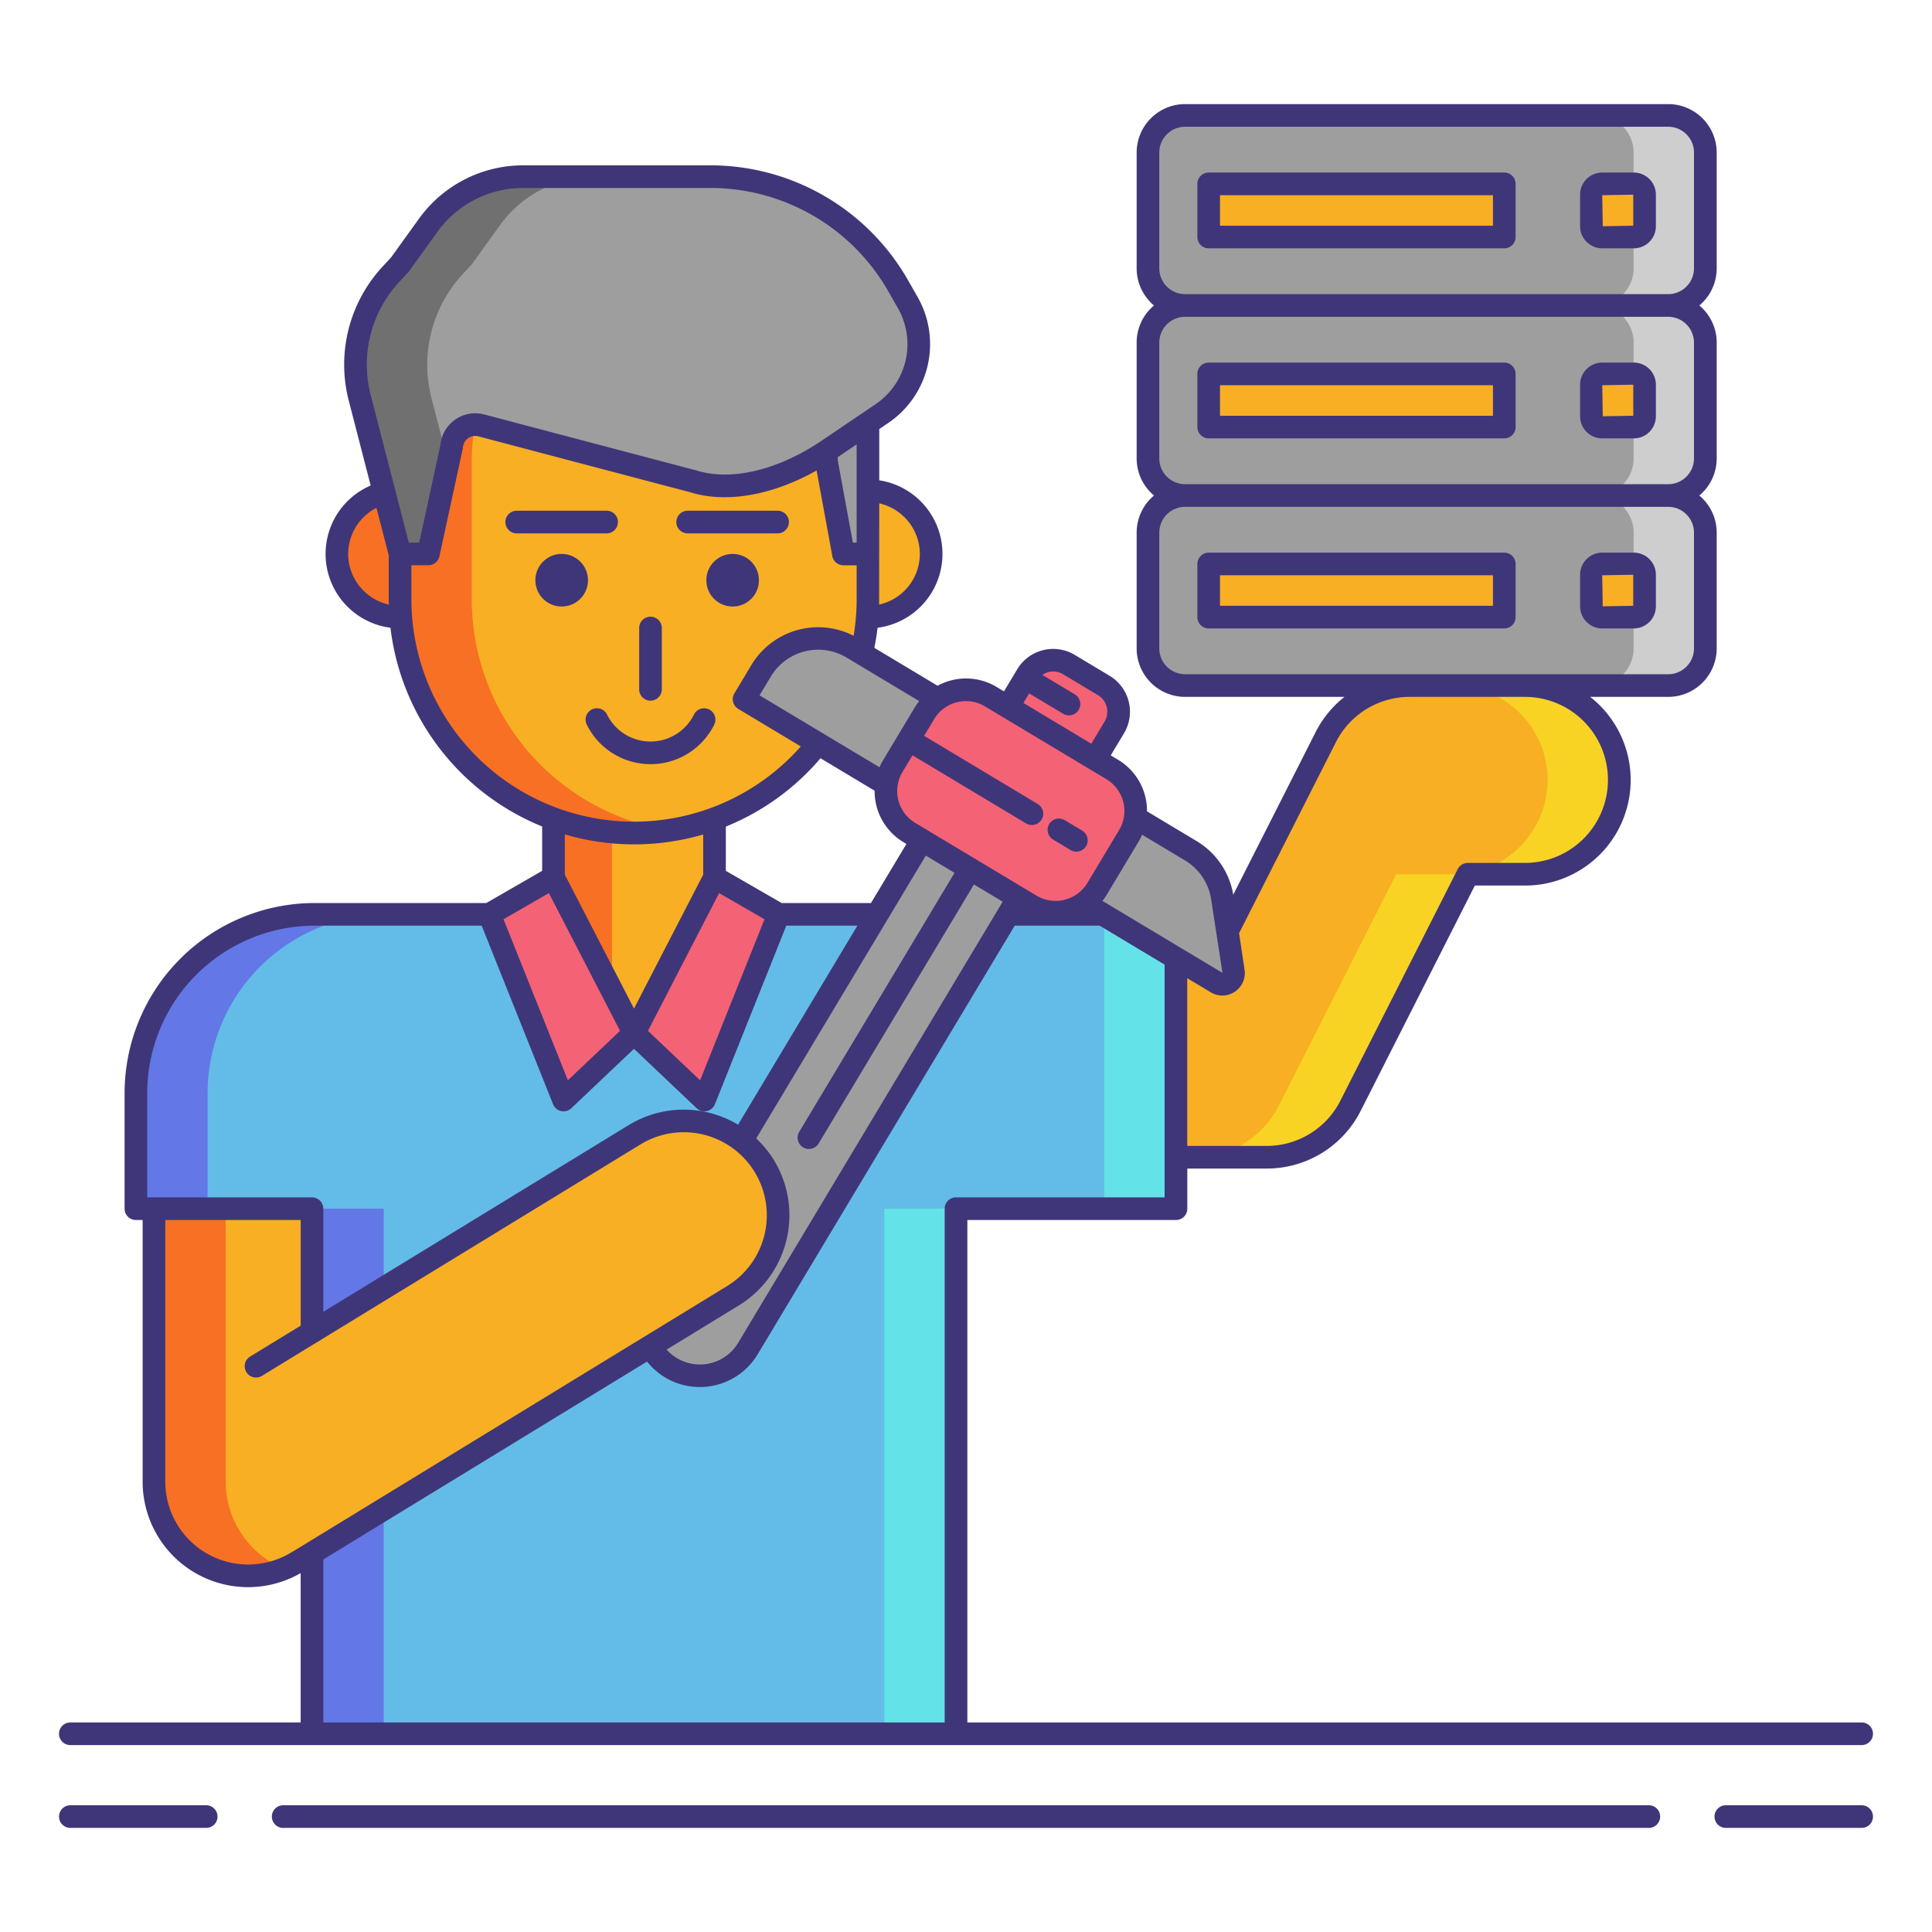 <svg xmlns="http://www.w3.org/2000/svg" viewBox="0 0 256 256"><title>icons_</title><path d="M32.9,208.807a12.5,12.5,0,0,1-12.5-12.5v-36.15a12.5,12.5,0,0,1,25,0v36.15A12.5,12.5,0,0,1,32.9,208.807Z" fill="#f8af23"/><path d="M167.815,153.34h-34.5a12.5,12.5,0,0,1,0-25h26.82l15.529-30.649a12.5,12.5,0,0,1,11.15-6.851h15.25a12.5,12.5,0,0,1,0,25h-7.57L178.965,146.49A12.5,12.5,0,0,1,167.815,153.34Z" fill="#f8af23"/><path d="M202.065,90.84h-9.5a12.5,12.5,0,0,1,0,25h-7.57L169.465,146.49a12.5,12.5,0,0,1-11.15,6.851h9.5a12.5,12.5,0,0,0,11.15-6.851l15.529-30.649h7.57a12.5,12.5,0,0,0,0-25Z" fill="#f8d323"/><path d="M155.819,121.157H41.709a23.7,23.7,0,0,0-23.7,23.7v15.3H41.342v69.577h85.333V160.157h29.143Z" fill="#63bce7"/><rect x="117.175" y="160.157" width="9.5" height="69.577" fill="#63e2e7"/><rect x="146.319" y="121.157" width="9.5" height="39" fill="#63e2e7"/><rect x="41.342" y="160.157" width="9.5" height="69.577" fill="#6377e7"/><path d="M32.394,130.446a23.7,23.7,0,0,1,18.815-9.289h-9.5a23.7,23.7,0,0,0-23.7,23.7v15.3h9.5v-15.3A23.7,23.7,0,0,1,32.394,130.446Z" fill="#6377e7"/><circle cx="115.009" cy="73.397" r="8.375" fill="#f8af23"/><circle cx="53.009" cy="73.397" r="8.375" fill="#f87023"/><path d="M73.342,88.823H94.675a0,0,0,0,1,0,0V126.24a10.667,10.667,0,0,1-10.667,10.667h0A10.667,10.667,0,0,1,73.342,126.24V88.823a0,0,0,0,1,0,0Z" fill="#f8af23"/><path d="M73.342,88.823V126.24a10.664,10.664,0,0,0,7.75,10.253V88.823Z" fill="#f87023"/><rect x="53.009" y="30.266" width="62" height="80.117" rx="31" ry="31" fill="#f8af23"/><path d="M62.509,79.383V61.266a31.007,31.007,0,0,1,26.25-30.638,31.232,31.232,0,0,0-4.75-.362h0a31,31,0,0,0-31,31V79.383a31,31,0,0,0,31,31h0a31.232,31.232,0,0,0,4.75-.362A31.007,31.007,0,0,1,62.509,79.383Z" fill="#f87023"/><polygon points="109.509 61.144 111.759 73.397 115.009 73.397 115.009 52.157 109.509 52.157 109.509 61.144" fill="#9e9e9e"/><path d="M53.009,73.4h3.75l3.088-14.239a3.134,3.134,0,0,1,3.924-2.792l28.112,7.415c5.824,1.825,12.82-.753,17.874-4.174l7.144-4.835a11.056,11.056,0,0,0,3.405-14.636l-1.32-2.313A28.587,28.587,0,0,0,94.159,23.407H69.3a15.468,15.468,0,0,0-12.55,6.426l-3.745,5.2-1.191,1.287a17.688,17.688,0,0,0-4.143,16.439Z" fill="#9e9e9e"/><path d="M61.318,36.318l1.191-1.287,3.745-5.2A15.468,15.468,0,0,1,78.8,23.407H69.3a15.468,15.468,0,0,0-12.55,6.427l-3.745,5.2-1.191,1.287a17.688,17.688,0,0,0-4.143,16.439L53.009,73.4h3.75l2.624-12.1-2.207-8.542A17.688,17.688,0,0,1,61.318,36.318Z" fill="#707070"/><polygon points="73.342 116.257 84.009 136.907 74.675 145.757 64.842 121.157 73.342 116.257" fill="#f46275"/><polygon points="94.675 116.257 84.009 136.907 93.342 145.757 103.175 121.157 94.675 116.257" fill="#f46275"/><circle cx="74.425" cy="76.883" r="3.486" fill="#3f3679"/><circle cx="97.078" cy="76.883" r="3.486" fill="#3f3679"/><rect x="152.112" y="40.476" width="73.851" height="25.182" rx="4.919" ry="4.919" fill="#9e9e9e"/><rect x="152.112" y="65.658" width="73.851" height="25.182" rx="4.919" ry="4.919" fill="#9e9e9e"/><rect x="152.112" y="15.294" width="73.851" height="25.182" rx="4.919" ry="4.919" fill="#9e9e9e"/><path d="M221.044,15.294h-9.5a4.919,4.919,0,0,1,4.919,4.919V35.557a4.919,4.919,0,0,1-4.919,4.919h9.5a4.919,4.919,0,0,0,4.919-4.919V20.213A4.919,4.919,0,0,0,221.044,15.294Z" fill="#cecece"/><path d="M221.044,40.476h-9.5a4.919,4.919,0,0,1,4.919,4.919V60.739a4.919,4.919,0,0,1-4.919,4.919h9.5a4.919,4.919,0,0,0,4.919-4.919V45.395A4.919,4.919,0,0,0,221.044,40.476Z" fill="#cecece"/><path d="M221.044,65.658h-9.5a4.919,4.919,0,0,1,4.919,4.919V85.922a4.919,4.919,0,0,1-4.919,4.919h9.5a4.919,4.919,0,0,0,4.919-4.919V70.577A4.919,4.919,0,0,0,221.044,65.658Z" fill="#cecece"/><path d="M163.431,128.717l-1.458-9.729a8.816,8.816,0,0,0-4.185-6.255L112.954,85.849a8.816,8.816,0,0,0-12.095,3.027l-2.265,3.777L161.213,130.2A1.476,1.476,0,0,0,163.431,128.717Z" fill="#9e9e9e"/><path d="M101.286,109.653h14.875a0,0,0,0,1,0,0v69.629a7.438,7.438,0,0,1-7.438,7.438h0a7.438,7.438,0,0,1-7.438-7.438V109.653a0,0,0,0,1,0,0Z" transform="translate(91.687 -34.816) rotate(30.949)" fill="#9e9e9e"/><rect x="118.148" y="95.644" width="31.578" height="20.989" rx="6.415" ry="6.415" transform="translate(73.652 -53.768) rotate(30.949)" fill="#f46275"/><path d="M138.948,88.806h5.384a4.056,4.056,0,0,1,4.056,4.056v4.915a0,0,0,0,1,0,0h-13.5a0,0,0,0,1,0,0V92.862A4.056,4.056,0,0,1,138.948,88.806Z" transform="translate(68.142 -59.559) rotate(30.949)" fill="#f46275"/><path d="M32.913,208.808a12.5,12.5,0,0,1-6.532-23.167l57.7-35.281A12.5,12.5,0,1,1,97.126,171.69l-57.7,35.281A12.445,12.445,0,0,1,32.913,208.808Z" fill="#f8af23"/><path d="M20.4,160.157v36.15a12.49,12.49,0,0,0,17.247,11.559A12.5,12.5,0,0,1,29.9,196.307v-36.15Z" fill="#f87023"/><rect x="210.875" y="24.363" width="7.043" height="7.043" rx="1.43" ry="1.43" fill="#f8af23"/><rect x="160.157" y="24.363" width="39.168" height="7.043" fill="#f8af23"/><rect x="210.875" y="49.546" width="7.043" height="7.043" rx="1.43" ry="1.43" fill="#f8af23"/><rect x="160.157" y="49.546" width="39.168" height="7.043" fill="#f8af23"/><rect x="210.875" y="74.728" width="7.043" height="7.043" rx="1.43" ry="1.43" fill="#f8af23"/><rect x="160.157" y="74.728" width="39.168" height="7.043" fill="#f8af23"/><path d="M27.323,239.206h-18a1.5,1.5,0,1,0,0,3h18a1.5,1.5,0,1,0,0-3Z" fill="#3f3679"/><path d="M246.68,239.206h-18a1.5,1.5,0,0,0,0,3h18a1.5,1.5,0,0,0,0-3Z" fill="#3f3679"/><path d="M218.479,239.206H37.521a1.5,1.5,0,0,0,0,3H218.479a1.5,1.5,0,0,0,0-3Z" fill="#3f3679"/><path d="M9.32,231.233H246.68a1.5,1.5,0,0,0,0-3h-118.5V161.657h27.644a1.5,1.5,0,0,0,1.5-1.5V154.84h10.5a13.933,13.933,0,0,0,12.488-7.673l15.113-29.827h6.649a13.985,13.985,0,0,0,8.632-25h10.347a6.426,6.426,0,0,0,6.418-6.418V70.577a6.406,6.406,0,0,0-2.3-4.919,6.406,6.406,0,0,0,2.3-4.919V45.395a6.406,6.406,0,0,0-2.3-4.919,6.406,6.406,0,0,0,2.3-4.919V20.212a6.426,6.426,0,0,0-6.418-6.418H157.03a6.426,6.426,0,0,0-6.418,6.418V35.557a6.406,6.406,0,0,0,2.3,4.919,6.406,6.406,0,0,0-2.3,4.919V60.739a6.406,6.406,0,0,0,2.3,4.919,6.406,6.406,0,0,0-2.3,4.919V85.922a6.426,6.426,0,0,0,6.418,6.418h21.118a14.009,14.009,0,0,0-3.822,4.673l-10.914,21.54a10.27,10.27,0,0,0-4.853-7.105l-6.577-3.944a7.951,7.951,0,0,0-.23-1.964,7.863,7.863,0,0,0-3.607-4.867l-.966-.579,1.756-2.928a5.556,5.556,0,0,0-1.908-7.622l-4.618-2.769a5.561,5.561,0,0,0-7.622,1.908l-1.756,2.928-.966-.579a7.861,7.861,0,0,0-5.992-.89,7.954,7.954,0,0,0-1.841.722l-8.378-5.023c.177-.879.325-1.765.429-2.659a9.866,9.866,0,0,0,.225-19.537V56.85l1.234-.835a12.614,12.614,0,0,0,3.867-16.623l-1.32-2.312A30.151,30.151,0,0,0,94.159,21.907H69.3a17.01,17.01,0,0,0-13.768,7.049l-3.691,5.125L50.717,35.3a19.111,19.111,0,0,0-4.494,17.833l2.893,11.2A9.864,9.864,0,0,0,51.738,83.18a32.577,32.577,0,0,0,20.1,26.331v5.879l-7.4,4.266H41.709a25.2,25.2,0,0,0-25.2,25.2v15.3a1.5,1.5,0,0,0,1.5,1.5H18.9v34.65a13.972,13.972,0,0,0,20.94,12.138v19.788H9.32a1.5,1.5,0,1,0,0,3ZM153.612,35.557V20.212a3.423,3.423,0,0,1,3.418-3.418h64.014a3.423,3.423,0,0,1,3.418,3.418V35.557a3.423,3.423,0,0,1-3.418,3.419H157.03A3.423,3.423,0,0,1,153.612,35.557Zm0,25.182V45.395a3.423,3.423,0,0,1,3.418-3.418h64.014a3.423,3.423,0,0,1,3.418,3.418V60.739a3.423,3.423,0,0,1-3.418,3.419H157.03A3.423,3.423,0,0,1,153.612,60.739Zm3.418,28.6a3.423,3.423,0,0,1-3.418-3.418V70.577a3.423,3.423,0,0,1,3.418-3.419h64.014a3.423,3.423,0,0,1,3.418,3.419V85.922a3.423,3.423,0,0,1-3.418,3.418H157.03ZM177,98.369a10.949,10.949,0,0,1,9.813-6.028h15.25a11,11,0,1,1,0,22h-7.57a1.5,1.5,0,0,0-1.338.822l-15.529,30.649a10.949,10.949,0,0,1-9.812,6.028h-10.5V129.616l3.122,1.872a2.976,2.976,0,0,0,4.474-2.994l-.726-4.846c.007-.012.016-.022.022-.035ZM160.49,119.21l1.494,9.7-15.906-9.538a7.955,7.955,0,0,0,.589-.848l4.2-7a8.014,8.014,0,0,0,.466-.922l5.689,3.411A7.289,7.289,0,0,1,160.49,119.21Zm-57.939,34.512a13.93,13.93,0,0,0-2.349-2.871l22.474-37.48,3.806,2.282-20.58,34.32a1.5,1.5,0,0,0,2.573,1.543l20.58-34.32,3.806,2.282L97.824,177.909a5.914,5.914,0,0,1-9.495.919l9.58-5.857A14.017,14.017,0,0,0,102.551,153.723Zm1.026-34.066-7.4-4.266v-5.862a32.418,32.418,0,0,0,12.544-9.055l7.171,4.3a7.95,7.95,0,0,0,.23,1.964,7.867,7.867,0,0,0,3.608,4.867l.374.224-4.694,7.828Zm-8.29-1.315,6.013,3.466-8.53,21.34-6.911-6.554ZM121.8,92.9a8.013,8.013,0,0,0-.594.845l-4.2,7a8.014,8.014,0,0,0-.466.922l-15.893-9.53,1.494-2.491a7.316,7.316,0,0,1,10.037-2.512Zm14.568-1.024,4.5,2.7A1.5,1.5,0,0,0,142.412,92l-4.293-2.574a2.522,2.522,0,0,1,2.747-.084l4.618,2.769a2.555,2.555,0,0,1,.877,3.506l-1.756,2.928-9-5.4ZM126.8,93.051a4.881,4.881,0,0,1,3.721.553l8.04,4.821,5.787,3.47h0l2.252,1.35a4.915,4.915,0,0,1,1.688,6.743l-4.2,7a4.92,4.92,0,0,1-6.743,1.688l-1.659-.995h0l-12.757-7.65h0l-1.659-.995a4.914,4.914,0,0,1-1.687-6.743l1.326-2.212,15.051,9.025a1.5,1.5,0,0,0,1.543-2.573L122.454,97.5l1.326-2.212A4.882,4.882,0,0,1,126.8,93.051ZM121.884,73.4a6.884,6.884,0,0,1-5.4,6.71c.005-.242.02-13.413.02-13.413A6.9,6.9,0,0,1,121.884,73.4Zm-8.375-12.131V71.9h-.5l-2-10.891v-.434l2.5-1.692ZM52.918,37.337s1.271-1.379,1.308-1.429l3.745-5.2a14,14,0,0,1,11.333-5.8H94.159a27.144,27.144,0,0,1,23.525,13.661L119,40.88a9.6,9.6,0,0,1-2.943,12.651l-7.144,4.835c-5.806,3.93-12.008,5.419-16.65,3.966L64.153,54.916a4.634,4.634,0,0,0-5.792,4.015L55.549,71.9H54.17L49.127,52.382A16.124,16.124,0,0,1,52.918,37.337ZM46.134,73.4a6.9,6.9,0,0,1,3.747-6.109l1.652,6.392a1.488,1.488,0,0,0-.024.237v5.467c0,.242.013.48.018.721A6.89,6.89,0,0,1,46.134,73.4Zm8.375,5.986V74.9h2.25a1.5,1.5,0,0,0,1.466-1.182l3.088-14.24a1.492,1.492,0,0,0,.03-.2,1.635,1.635,0,0,1,2.046-1.456l28.047,7.4c4.786,1.5,10.9.418,16.767-2.882l2.082,11.337a1.5,1.5,0,0,0,1.475,1.229h1.75v4.486a29.8,29.8,0,0,1-.4,4.852A10.323,10.323,0,0,0,99.572,88.1l-2.265,3.777a1.5,1.5,0,0,0,.515,2.058l8.29,4.971a29.494,29.494,0,0,1-51.6-19.527Zm29.5,32.5a32.614,32.614,0,0,0,9.167-1.312v5.322l-9.167,17.746-9.167-17.746v-5.335A32.386,32.386,0,0,0,84.009,111.883ZM72.73,118.341l9.428,18.252-6.911,6.554-8.53-21.34ZM19.509,144.857a22.2,22.2,0,0,1,22.2-22.2H63.826l9.456,23.657a1.5,1.5,0,0,0,2.425.532l8.3-7.872,8.3,7.872a1.5,1.5,0,0,0,2.425-.532l9.456-23.657h9.419L97.8,149.027a14.009,14.009,0,0,0-14.495.055L42.842,173.82V160.157a1.5,1.5,0,0,0-1.5-1.5H19.509Zm19.123,60.824a10.981,10.981,0,0,1-16.73-9.375v-34.65h17.94v14l-6.708,4.1a1.5,1.5,0,0,0,1.564,2.56l50.169-30.673a11,11,0,1,1,11.477,18.77L38.809,205.588A1.461,1.461,0,0,0,38.632,205.681Zm4.21.957,42.893-26.225a8.985,8.985,0,0,0,2.4,2.107,8.944,8.944,0,0,0,12.262-3.069l34.056-56.795h11.26l8.605,5.16v30.84H126.675a1.5,1.5,0,0,0-1.5,1.5v68.077H42.842Z" fill="#3f3679"/><path d="M86.194,92.84a1.5,1.5,0,0,0,1.5-1.5V83.215a1.5,1.5,0,0,0-3,0V91.34A1.5,1.5,0,0,0,86.194,92.84Z" fill="#3f3679"/><path d="M81.883,69.174a1.5,1.5,0,0,0-1.5-1.5H68.467a1.5,1.5,0,0,0,0,3H80.383A1.5,1.5,0,0,0,81.883,69.174Z" fill="#3f3679"/><path d="M91.119,70.674h11.917a1.5,1.5,0,1,0,0-3H91.119a1.5,1.5,0,0,0,0,3Z" fill="#3f3679"/><path d="M94.644,96.007a1.5,1.5,0,0,0-2.687-1.334,6.424,6.424,0,0,1-11.524,0,1.5,1.5,0,0,0-2.687,1.334,9.425,9.425,0,0,0,16.9,0Z" fill="#3f3679"/><path d="M139.544,111.25l2.31,1.385a1.5,1.5,0,0,0,1.543-2.573l-2.31-1.385a1.5,1.5,0,1,0-1.543,2.573Z" fill="#3f3679"/><path d="M216.488,22.863H212.3a2.933,2.933,0,0,0-2.93,2.93v4.184a2.933,2.933,0,0,0,2.93,2.929h4.184a2.932,2.932,0,0,0,2.929-2.929V25.793A2.933,2.933,0,0,0,216.488,22.863Zm-.071,7.044-4.043.07-.07-4.114,4.113-.07Z" fill="#3f3679"/><path d="M199.325,22.863H160.157a1.5,1.5,0,0,0-1.5,1.5v7.043a1.5,1.5,0,0,0,1.5,1.5h39.168a1.5,1.5,0,0,0,1.5-1.5V24.363A1.5,1.5,0,0,0,199.325,22.863Zm-1.5,7.043H161.657V25.863h36.168Z" fill="#3f3679"/><path d="M216.488,48.045H212.3a2.933,2.933,0,0,0-2.93,2.93v4.184a2.933,2.933,0,0,0,2.93,2.93h4.184a2.933,2.933,0,0,0,2.929-2.93V50.975A2.933,2.933,0,0,0,216.488,48.045Zm-.071,7.044-4.043.069-.07-4.114,4.113-.07Z" fill="#3f3679"/><path d="M199.325,48.045H160.157a1.5,1.5,0,0,0-1.5,1.5v7.043a1.5,1.5,0,0,0,1.5,1.5h39.168a1.5,1.5,0,0,0,1.5-1.5V49.545A1.5,1.5,0,0,0,199.325,48.045Zm-1.5,7.043H161.657V51.045h36.168Z" fill="#3f3679"/><path d="M212.3,83.271h4.184a2.933,2.933,0,0,0,2.929-2.93V76.157a2.933,2.933,0,0,0-2.929-2.93H212.3a2.933,2.933,0,0,0-2.93,2.93v4.184A2.933,2.933,0,0,0,212.3,83.271Zm4.113-7.114v4.115l-4.043.069-.07-4.114Z" fill="#3f3679"/><path d="M199.325,73.228H160.157a1.5,1.5,0,0,0-1.5,1.5v7.043a1.5,1.5,0,0,0,1.5,1.5h39.168a1.5,1.5,0,0,0,1.5-1.5V74.728A1.5,1.5,0,0,0,199.325,73.228Zm-1.5,7.043H161.657V76.228h36.168Z" fill="#3f3679"/></svg>